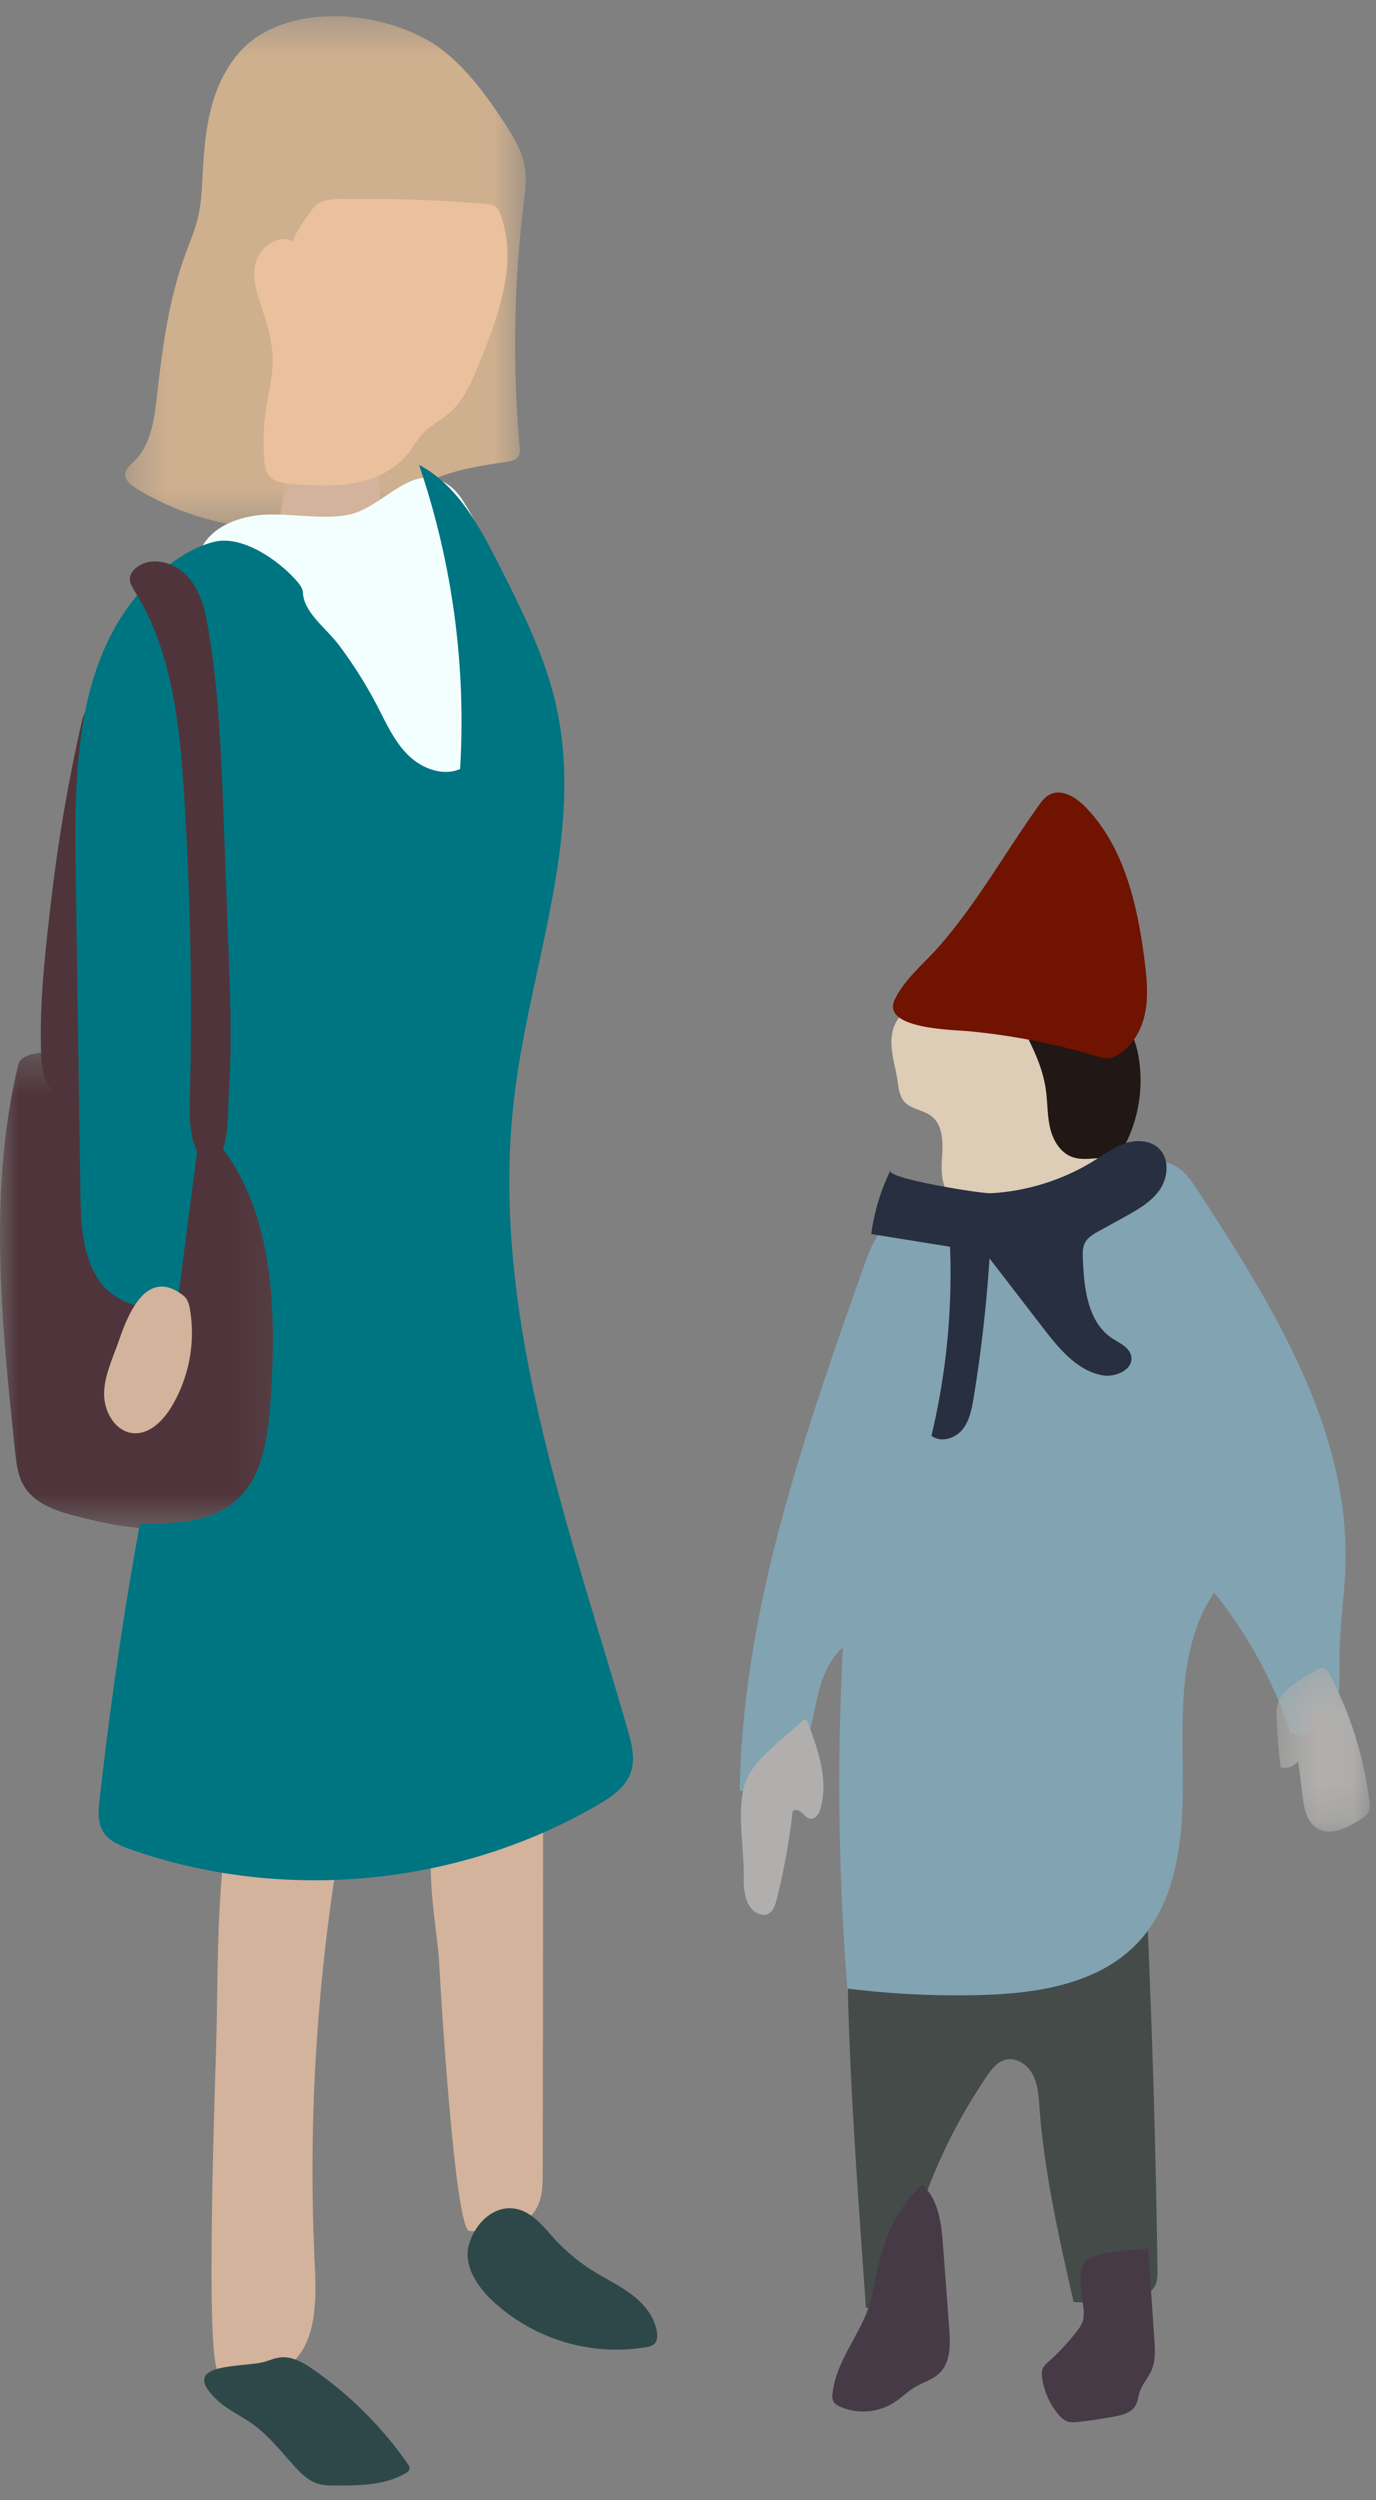 <svg xmlns="http://www.w3.org/2000/svg" xmlns:xlink="http://www.w3.org/1999/xlink" width="38" height="69" viewBox="0 0 38 69">
    <rect x="0" y="0" width="38" height="69" fill="#808080" stroke="none"/>
    <defs>
        <path id="a" d="M.382.29h2.576v4.516H.382z"/>
        <path id="c" d="M0 .308h7.897v13.19H0z"/>
        <path id="e" d="M.33.407H11.39v14.176H.33z"/>
    </defs>
    <g fill="none" fill-rule="evenodd">
        <path fill="#DDCCB6" d="M24.625 28.605c-.044.398.095.79.156 1.186.032.212.048.444.188.606.188.22.528.23.756.407.317.247.319.718.291 1.119-.028.401-.029.871.285 1.122.213.17.506.18.779.184.983.013 2.036-.008 2.845-.568.152-.105.293-.23.397-.383.13-.193.193-.424.24-.653.223-1.073.146-2.183.068-3.276-.01-.134-.022-.276-.105-.382-.089-.111-.236-.154-.375-.187-1.106-.26-2.255-.248-3.392-.233-.767.01-2.019.025-2.133 1.058"/>
        <path fill="#211715" d="M28.897 30.189c.036.33.03.667.115.988.085.321.283.636.594.751.266.099.56.035.844.03.139-.003.288.006.404-.07a.585.585 0 0 0 .178-.223 3.901 3.901 0 0 0 .42-2.45c-.063-.395-.196-.794-.478-1.076-.356-.356-.9-.468-1.4-.41a3.851 3.851 0 0 0-.986.274c-.357.143-.451.152-.278.493.28.553.52 1.066.587 1.693"/>
        <path fill="#444B49" d="M23.913 63.686c.315.057.63-.149.805-.418.175-.269.24-.592.313-.905a15.051 15.051 0 0 1 2.215-5.058c.133-.196.29-.402.52-.462.298-.078.61.134.754.407.145.273.162.593.185.901.135 1.818.54 3.603.945 5.38.58.03 1.165-.02 1.732-.146.18-.04.374-.098.483-.249.1-.14.102-.325.1-.498a316.223 316.223 0 0 0-.302-10.128c-.683.195-1.317.53-1.97.813-1.175.51-2.423.851-3.693 1.016-.64.083-1.282.048-1.918.114-.68.07-.678.14-.657.855.08 2.793.294 5.59.488 8.378"/>
        <path fill="#82A3B1" d="M25.775 33.587c-.38-.276-.943-.132-1.28.195-.34.326-.506.786-.663 1.23-1.651 4.669-3.32 9.44-3.403 14.393.834.345 1.652-.585 1.891-1.457.24-.871.28-1.888.958-2.483a71.373 71.373 0 0 0 .122 9.414 24.8 24.8 0 0 0 3.642.18c1.569-.039 3.271-.292 4.36-1.425 1.17-1.219 1.286-3.083 1.263-4.774-.022-1.69-.08-3.512.867-4.912a12.639 12.639 0 0 1 2.113 3.881c.454.205.996-.155 1.193-.613.197-.458.155-.979.156-1.477.001-.87.143-1.735.163-2.605.088-3.742-2.03-7.133-4.069-10.267-.217-.334-.473-.695-.862-.778-.282-.06-.57.045-.84.146l-3.526 1.336"/>
        <path fill="#B0AFAD" d="M20.538 51.79c-.001.356.026.77.316.974.101.072.237.107.35.057.147-.065.205-.24.244-.395a18.49 18.49 0 0 0 .441-2.439c.065-.071.186-.026.256.039.071.065.135.153.231.165.145.02.243-.143.284-.284.226-.783-.065-1.613-.353-2.375-.01-.026-.022-.055-.047-.068-.042-.021-.09.014-.124.047-.48.47-1.327 1.027-1.552 1.682-.253.738-.03 1.822-.046 2.597"/>
        <g transform="translate(34.87 45.743)">
            <mask id="b" fill="#fff">
                <use xlink:href="#a"/>
            </mask>
            <path fill="#B0AFAD" d="M.504 3.038a.478.478 0 0 0 .477-.184l.119.956c.041.336.109.715.393.898.375.242.862-.01 1.234-.256.08-.052.161-.108.202-.193a.514.514 0 0 0 .02-.282A10.244 10.244 0 0 0 1.834.435a.296.296 0 0 0-.098-.122c-.093-.056-.21.004-.302.063C.98.67.528.833.39 1.36c-.035.135.076 1.671.115 1.68" mask="url(#b)"/>
        </g>
        <path fill="#473A47" d="M22.99 66.062a.365.365 0 0 0 .025.21c.036.07.109.11.18.143a1.594 1.594 0 0 0 1.5-.114c.195-.126.36-.295.557-.414.233-.14.51-.212.702-.404.303-.304.292-.791.26-1.22l-.171-2.295c-.045-.602-.12-1.269-.57-1.67-.866.74-1.178 1.888-1.37 2.958-.181 1.012-1.01 1.801-1.113 2.806M29.922 63.726a.919.919 0 0 1-.017.324.856.856 0 0 1-.151.265 6 6 0 0 1-.792.856c-.068.06-.14.124-.172.21a.479.479 0 0 0-.012.229c.051.375.21.734.453 1.023a.6.6 0 0 0 .234.188c.103.04.217.029.326.016.33-.037.66-.087.987-.148.215-.04.453-.1.57-.287.073-.117.083-.262.128-.394.074-.222.245-.4.334-.616.104-.256.087-.541.069-.817l-.17-2.52c-.39.037-1.423.059-1.718.348-.286.281-.095.934-.069 1.323"/>
        <path fill="#272F40" d="M24.59 32.305a5.617 5.617 0 0 0-.528 1.751l2.174.35a19.181 19.181 0 0 1-.513 5.215c.249.2.643.084.848-.161.204-.245.266-.576.318-.891.208-1.272.354-2.555.438-3.841l1.497 1.942c.433.56.929 1.161 1.625 1.285.373.066.876-.174.787-.544-.058-.238-.325-.346-.53-.483-.672-.45-.77-1.384-.802-2.194-.006-.147-.01-.302.057-.433.077-.15.233-.24.38-.322l.728-.402c.358-.199.73-.409.962-.748.23-.34.27-.848-.025-1.132-.236-.23-.614-.248-.926-.147-.313.102-.581.303-.86.478-.846.53-1.87.854-2.87.902-.248.013-2.869-.405-2.76-.625"/>
        <path fill="#701300" d="M25.94 26.111c1.043-1.191 1.82-2.588 2.742-3.875.083-.116.172-.235.297-.303.33-.18.73.064.993.334 1.076 1.103 1.441 2.708 1.636 4.237.062.484.11.979.014 1.456-.097.477-.362.943-.79 1.173a.585.585 0 0 1-.218.074c-.1.01-.2-.021-.296-.05a18.42 18.42 0 0 0-3.529-.695c-.488-.047-2.46-.064-2.079-.877.26-.555.831-1.018 1.23-1.474"/>
        <path fill="#4F353B" d="M2.257 19.921c.06-.265.239-.602.498-.522.107.65-.023 1.314-.115 1.966-.206 1.46-.228 2.94-.183 4.412.024.755.065 1.508.107 2.261.025.445.314 1.705.06 2.068-.24.342-.94.223-1.194-.041-.28-.293-.29-.79-.3-1.168-.032-1.342.127-2.714.282-4.045.193-1.657.475-3.304.845-4.931"/>
        <g transform="translate(0 28.717)">
            <mask id="d" fill="#fff">
                <use xlink:href="#c"/>
            </mask>
            <path fill="#4F353B" d="M.505.66C-.331 4.135.04 7.773.415 11.328c.036.335.075.682.25.97.369.607 1.19.764 1.83.923.683.17 1.384.263 2.088.276.5.009.994-.137 1.468-.294 1.089-.359 1.398-1.571 1.544-2.577.151-1.052.247-2.11.287-3.171.027-.687.029-1.38-.106-2.054-.227-1.134-.827-2.153-1.418-3.146-.277-.468-.57-.952-1.025-1.25C4.907.725 4.386.64 3.883.56 3.385.483.669-.023.505.66" mask="url(#d)"/>
        </g>
        <g transform="translate(3.13 .041)">
            <mask id="f" fill="#fff">
                <use xlink:href="#e"/>
            </mask>
            <path fill="#CEAF8E" d="M3.95.99c-.595.406-.982 1.064-1.192 1.753-.21.69-.26 1.416-.298 2.136-.019.349-.036.7-.113 1.04-.083.367-.234.714-.362 1.068-.456 1.25-.633 2.58-.781 3.902-.072.642-.162 1.341-.623 1.794-.109.107-.245.216-.25.368-.006.167.149.29.29.378 1.715 1.07 3.849 1.352 5.842 1.026.379-.062.764-.149 1.081-.365.18-.123.333-.284.5-.424.767-.641 1.809-.815 2.797-.957.14-.02.3-.055.36-.182a.438.438 0 0 0 .02-.226 32.184 32.184 0 0 1 .11-6.722c.04-.33.086-.663.035-.991-.07-.463-.325-.874-.583-1.264-.448-.677-.93-1.344-1.549-1.869C7.938.356 5.414-.007 3.95.991" mask="url(#f)"/>
        </g>
        <path fill="#D3B39B" d="M7.656 14.592l2.682-.074c.046-.002.098-.006.128-.04.024-.028.027-.068.028-.105a9.509 9.509 0 0 0-.068-1.587.191.191 0 0 0-.028-.09c-.042-.057-.128-.05-.199-.037-.346.063-.698.1-1.05.113-.231.008-.718-.117-.921-.027-.37.163-.44 1.434-.572 1.847"/>
        <path fill="#F3FFFF" d="M9.568 14.217c-.726.117-1.469-.042-2.204-.015-.736.028-1.55.32-1.837 1 .02.252.164.475.303.686l2.853 4.338c.597.908 1.212 1.835 2.084 2.48.427.317.978.565 1.478.387.536-.191.798-.789.96-1.336.422-1.428.346-2.836.57-4.28.19-1.224-.275-2.488-.915-3.54-.117-.193-.248-.384-.428-.52-1.038-.787-1.825.633-2.864.8"/>
        <path fill="#D3B39B" d="M6.045 65.45c.585.112 1.224.217 1.751-.061.911-.482.953-1.748.902-2.78-.201-3.986.043-7.995.725-11.928-.762-.098-1.575-.194-2.344-.145-.838.055-.837.079-.921.894-.161 1.562-.144 3.167-.18 4.736-.019.831-.337 9.207.067 9.284M12.966 61.57c.675.023 1.479-.02 1.832-.596.184-.3.19-.673.19-1.026.008-3.396.01-6.792.01-10.189-.748-.035-2.529-.023-2.924.72-.411.77.012 2.828.055 3.702.032.66.433 7.376.837 7.39"/>
        <path fill="#007582" d="M3.71 16.523c-1.622 2.036-1.658 4.874-1.62 7.48l.131 8.903c.013.849.043 1.755.53 2.449.49.694 1.617.993 2.182.362l.607-4.683c2.008 1.839 2.126 4.932 1.93 7.652-.071.999-.219 2.104-.982 2.75-.701.595-1.706.616-2.623.608-.46 2.527-.831 5.07-1.114 7.622-.033.296-.06.616.092.872.157.267.468.395.76.498 4.207 1.479 9.052 1.019 12.907-1.227.376-.218.768-.484.91-.895.132-.377.025-.79-.085-1.173-1.65-5.736-3.844-11.568-3.13-17.495.438-3.628 1.96-7.26 1.143-10.821-.307-1.337-.93-2.576-1.549-3.8-.547-1.082-1.156-2.23-2.227-2.797a21.937 21.937 0 0 1 1.134 8.396c-.488.207-1.068-.02-1.443-.394-.376-.374-.597-.871-.841-1.341a12.118 12.118 0 0 0-1.069-1.695c-.337-.447-.961-.892-.986-1.43-.005-.123-.085-.229-.165-.322-.483-.557-1.487-1.275-2.273-1.092-.834.196-1.7.92-2.219 1.573"/>
        <path fill="#D3B39B" d="M3.268 37.04c-.163.468-.388.929-.393 1.423-.004.495.307 1.042.799 1.088.448.04.823-.336 1.057-.72a3.958 3.958 0 0 0 .517-2.686c-.024-.14-.062-.29-.172-.38-1.072-.86-1.588.647-1.808 1.276"/>
        <path fill="#2E4849" d="M7.321 65.174c.143-.045.284-.102.433-.117.327-.03.632.15.902.338 1.013.703 1.9 1.589 2.605 2.602.027.04.056.086.05.134-.007.058-.062.097-.112.126-.573.33-1.269.338-1.93.336-.163 0-.33-.001-.486-.048-.271-.082-.482-.295-.673-.506-.364-.404-.705-.838-1.148-1.152-.312-.222-.67-.38-.952-.641-1.162-1.082.733-.893 1.311-1.072M14.609 61.105c.283.18.493.453.722.7.311.335.666.628 1.053.87.357.223.742.402 1.076.66.334.255.622.607.682 1.025.018.12.009.259-.084.337a.418.418 0 0 1-.201.077 5.02 5.02 0 0 1-4.282-1.303c-.415-.399-.78-.965-.625-1.52.206-.737.938-1.303 1.659-.846"/>
        <path fill="#EAC09D" d="M13.397 5.624c.096.009.198.019.277.075.083.06.126.159.16.255.467 1.326-.07 2.775-.6 4.077-.204.501-.422 1.022-.832 1.374-.225.194-.498.327-.704.54-.169.175-.284.394-.436.582-.363.452-.924.709-1.494.81-.57.102-1.155.063-1.732.015-.23-.02-.488-.057-.624-.244-.08-.111-.1-.254-.111-.39a6.09 6.09 0 0 1 .048-1.458c.064-.413.171-.822.18-1.24.01-.44-.09-.877-.227-1.295-.15-.461-.349-.939-.255-1.414.094-.477.648-.89 1.061-.638-.09-.055.515-.952.642-1.036.303-.2.746-.14 1.09-.144a38.316 38.316 0 0 1 3.557.131"/>
        <path fill="#4F353B" d="M6.314 26.292l-.138-3.716c-.065-1.729-.13-3.463-.415-5.17-.087-.522-.206-1.065-.55-1.467-.343-.402-.979-.601-1.413-.3-.108.076-.203.188-.211.32-.01.131.067.252.138.364 1.025 1.643 1.234 3.655 1.358 5.59.175 2.763.23 5.532.162 8.3-.01.397-.021.798.066 1.185.088.387.455 1.155.78.493.239-.486.2-1.315.235-1.85.08-1.248.034-2.5-.012-3.75"/>
    </g>
</svg>

